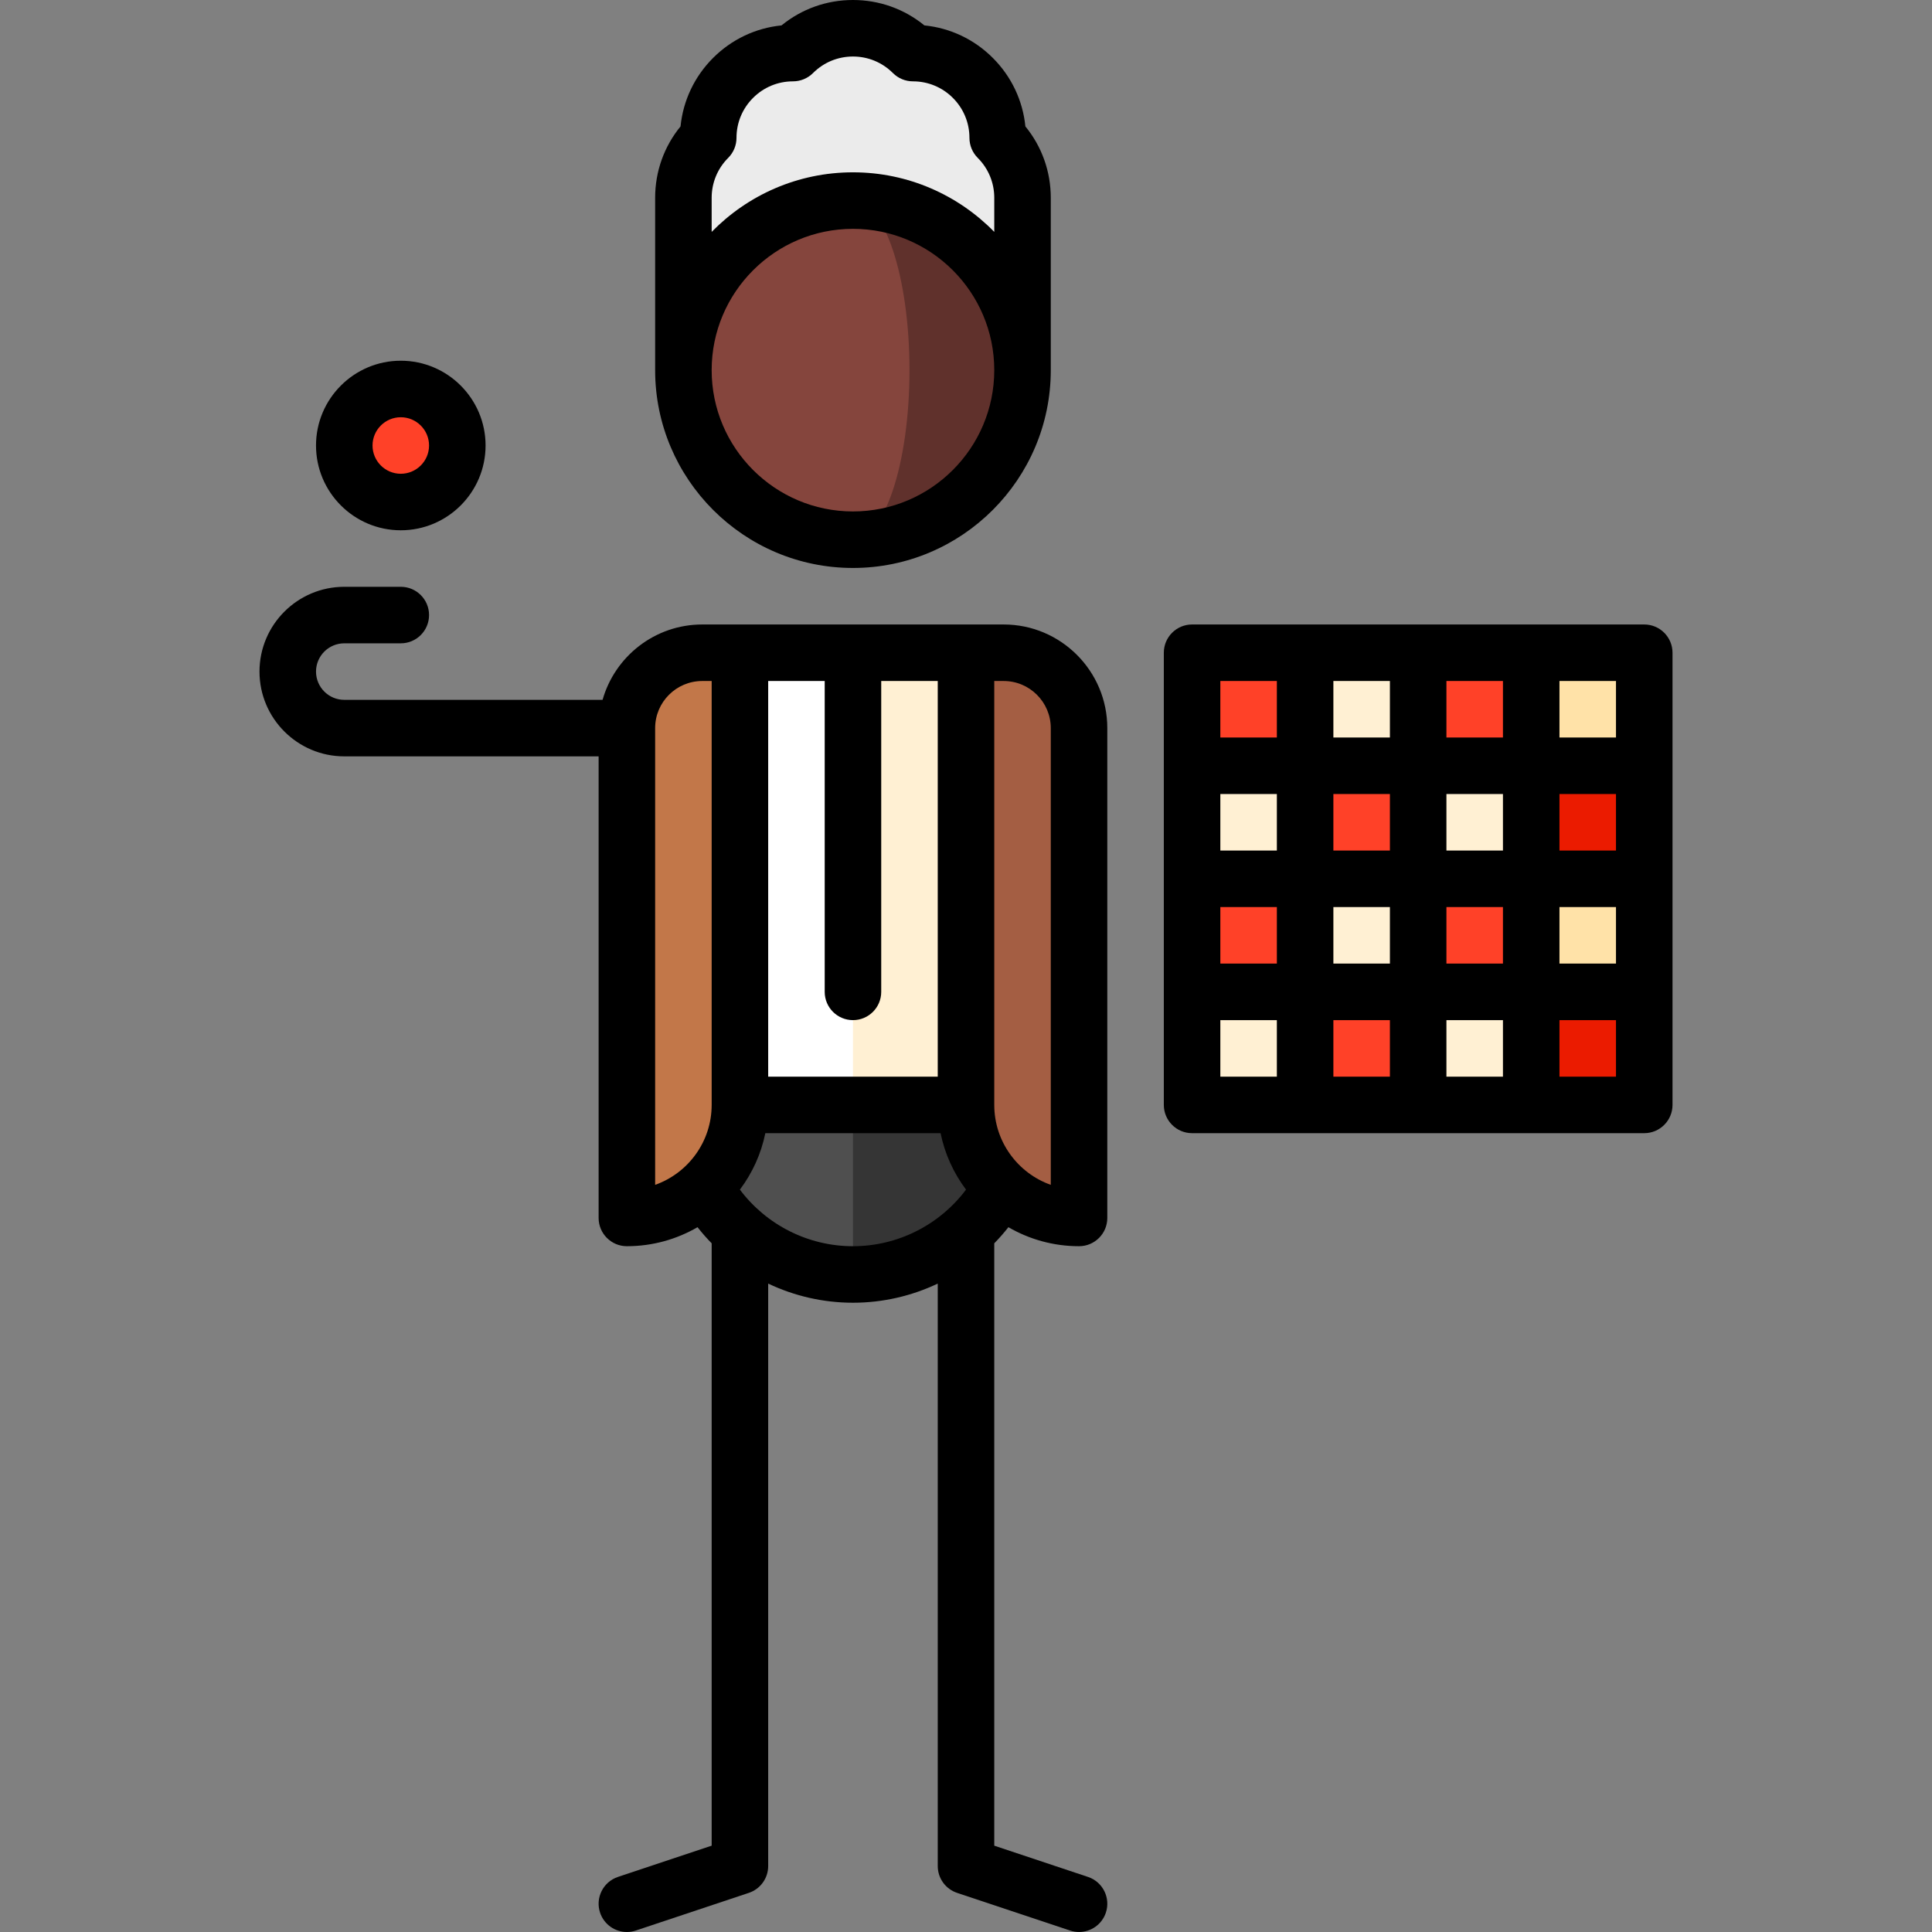 <svg id="Capa_1" enable-background="new 0 0 512.734 512.734" height="512" viewBox="0 0 512.734 512.734" width="512" xmlns="http://www.w3.org/2000/svg"><rect x="0" y="0" width="512.734" height="512.734" fill="#808080" stroke="none"/><g><path d="m264.777 36.59c0-5.758-2.197-11.517-6.59-15.91s-10.152-6.59-15.91-6.59c-4.072-4.072-9.697-6.59-15.91-6.59s-11.838 2.519-15.91 6.59c-5.758 0-11.516 2.197-15.91 6.59-4.393 4.394-6.59 10.152-6.59 15.91-4.072 4.072-6.59 9.697-6.59 15.91v45h90v-45c0-6.214-2.518-11.839-6.59-15.91z" fill="#ebebeb"/><circle cx="106.367" cy="118.233" fill="#ff4128" r="15"/><path d="m406.367 293.232h30v-30l-15-15h-30z" fill="#eb1b00"/><path d="m391.367 263.232h45v-30l-15-15h-30z" fill="#ffe2a8"/><path d="m391.367 233.232h45v-30l-15-15h-30z" fill="#eb1b00"/><path d="m406.367 173.232-15 15 15 15h30v-30z" fill="#ffe2a8"/><path d="m406.367 203.232-30-30h-30l-30 30v30l15 15-15 15v30h30l15-15 15 15h30v-30l-15-15 15-15z" fill="#fff0d3"/><g fill="#ff4128"><path d="m376.367 173.232h30v30h-30z"/><path d="m316.367 173.232h30v30h-30z"/><path d="m376.367 233.232h30v30h-30z"/><path d="m346.367 203.232h30v30h-30z"/><path d="m316.367 233.232h30v30h-30z"/><path d="m346.367 263.232h30v30h-30z"/></g><path d="m226.367 53.232v90c24.853 0 45-20.147 45-45s-20.147-45-45-45z" fill="#60312c"/><path d="m241.367 98.232c0-24.853-6.716-45-15-45-24.853 0-45 20.147-45 45s20.147 45 45 45c8.284 0 15-20.147 15-45z" fill="#85453d"/><path d="m196.367 263.232 30 75c24.853 0 45-20.147 45-45v-30z" fill="#353535"/><path d="m181.367 293.232c0 24.853 20.147 45 45 45v-75h-45z" fill="#4f4f4f"/><path d="m256.367 173.232h-30l-25 60 25 60h45v-105z" fill="#fff0d3"/><path d="m196.367 173.232-15 15v105h45v-120z" fill="#fff"/><path d="m166.367 193.232v130c16.569 0 30-13.431 30-30v-120h-10c-11.045 0-20 8.955-20 20z" fill="#c27749"/><path d="m266.367 173.232h-10v120c0 16.569 13.431 30 30 30v-130c0-11.045-8.954-20-20-20z" fill="#a45e43"/><path d="m106.367 140.732c12.406 0 22.5-10.094 22.5-22.5s-10.094-22.5-22.5-22.5-22.5 10.094-22.5 22.5 10.094 22.5 22.5 22.5zm0-30c4.136 0 7.5 3.364 7.5 7.5s-3.364 7.5-7.5 7.5-7.5-3.364-7.5-7.5 3.364-7.5 7.5-7.5z"/><path d="m436.367 165.732h-120c-4.143 0-7.5 3.357-7.5 7.5v120c0 4.143 3.357 7.5 7.5 7.5h120c4.143 0 7.5-3.357 7.5-7.5v-120c0-4.142-3.357-7.5-7.5-7.5zm-7.5 30h-15v-15h15zm-45 0v-15h15v15zm15 15v15h-15v-15zm-30-15h-15v-15h15zm0 15v15h-15v-15zm-30 15h-15v-15h15zm0 15v15h-15v-15zm15 0h15v15h-15zm15 30v15h-15v-15zm15 0h15v15h-15zm0-15v-15h15v15zm30-15h15v15h-15zm0-15v-15h15v15zm-75-45v15h-15v-15zm-15 90h15v15h-15zm90 15v-15h15v15z"/><path d="m226.367 150.732c28.948 0 52.5-23.552 52.5-52.5v-45.732c0-6.99-2.374-13.615-6.741-18.954-.688-6.862-3.693-13.227-8.636-18.169-4.941-4.943-11.305-7.948-18.169-8.636-5.339-4.366-11.964-6.741-18.954-6.741s-13.615 2.375-18.954 6.741c-6.863.688-13.227 3.692-18.17 8.636-4.942 4.943-7.947 11.307-8.635 18.169-4.367 5.339-6.741 11.964-6.741 18.954v45.732c0 28.949 23.552 52.5 52.5 52.5zm-37.5-98.232c0-4.007 1.561-7.773 4.394-10.606 1.406-1.407 2.196-3.314 2.196-5.304 0-4.006 1.561-7.773 4.394-10.606s6.6-4.394 10.606-4.394c1.989 0 3.896-.79 5.304-2.196 2.833-2.833 6.6-4.394 10.606-4.394s7.773 1.561 10.606 4.394c1.407 1.406 3.314 2.196 5.304 2.196 4.007 0 7.773 1.56 10.605 4.394 2.834 2.833 4.395 6.601 4.395 10.606 0 1.989.79 3.896 2.196 5.304 2.833 2.833 4.394 6.6 4.394 10.606v9.041c-9.537-9.745-22.821-15.808-37.5-15.808s-27.963 6.063-37.5 15.808zm37.5 8.232c20.678 0 37.5 16.822 37.5 37.5s-16.822 37.5-37.5 37.5-37.5-16.822-37.5-37.5 16.822-37.5 37.5-37.5z"/><path d="m288.739 498.117-24.872-8.29v-159.863c1.323-1.349 2.574-2.778 3.753-4.275 5.52 3.2 11.92 5.043 18.747 5.043 4.143 0 7.5-3.357 7.5-7.5v-130c0-15.163-12.337-27.5-27.5-27.5h-80c-12.563 0-23.178 8.472-26.452 20h-68.548c-4.136 0-7.5-3.364-7.5-7.5s3.364-7.5 7.5-7.5h15c4.143 0 7.5-3.357 7.5-7.5s-3.357-7.5-7.5-7.5h-15c-12.406 0-22.5 10.094-22.5 22.5s10.094 22.5 22.5 22.5h67.5v122.5c0 4.143 3.357 7.5 7.5 7.5 6.827 0 13.227-1.843 18.747-5.043 1.179 1.497 2.43 2.925 3.753 4.275v159.863l-24.872 8.29c-3.93 1.31-6.053 5.558-4.743 9.487 1.048 3.143 3.974 5.13 7.114 5.13.786 0 1.586-.125 2.373-.387l30-10c3.063-1.021 5.128-3.887 5.128-7.115v-154.58c6.919 3.287 14.581 5.08 22.5 5.08s15.581-1.793 22.5-5.08v154.58c0 3.229 2.065 6.095 5.128 7.115l30 10c.787.262 1.587.387 2.373.387 3.141 0 6.066-1.987 7.114-5.13 1.31-3.929-.813-8.177-4.743-9.487zm-24.872-317.385h2.5c6.893 0 12.5 5.607 12.5 12.5v121.215c-8.73-3.096-15-11.437-15-21.215zm-45 0v82.5c0 4.143 3.357 7.5 7.5 7.5s7.5-3.357 7.5-7.5v-82.5h15v105h-45v-105zm-45 12.5c0-6.893 5.607-12.5 12.5-12.5h2.5v112.5c0 9.778-6.27 18.119-15 21.215zm22.494 122.482c3.275-4.359 5.624-9.45 6.751-14.981h46.509c1.127 5.531 3.476 10.623 6.751 14.981-7.03 9.37-18.117 15.019-30.006 15.019s-22.975-5.649-30.005-15.019z"/></g></svg>